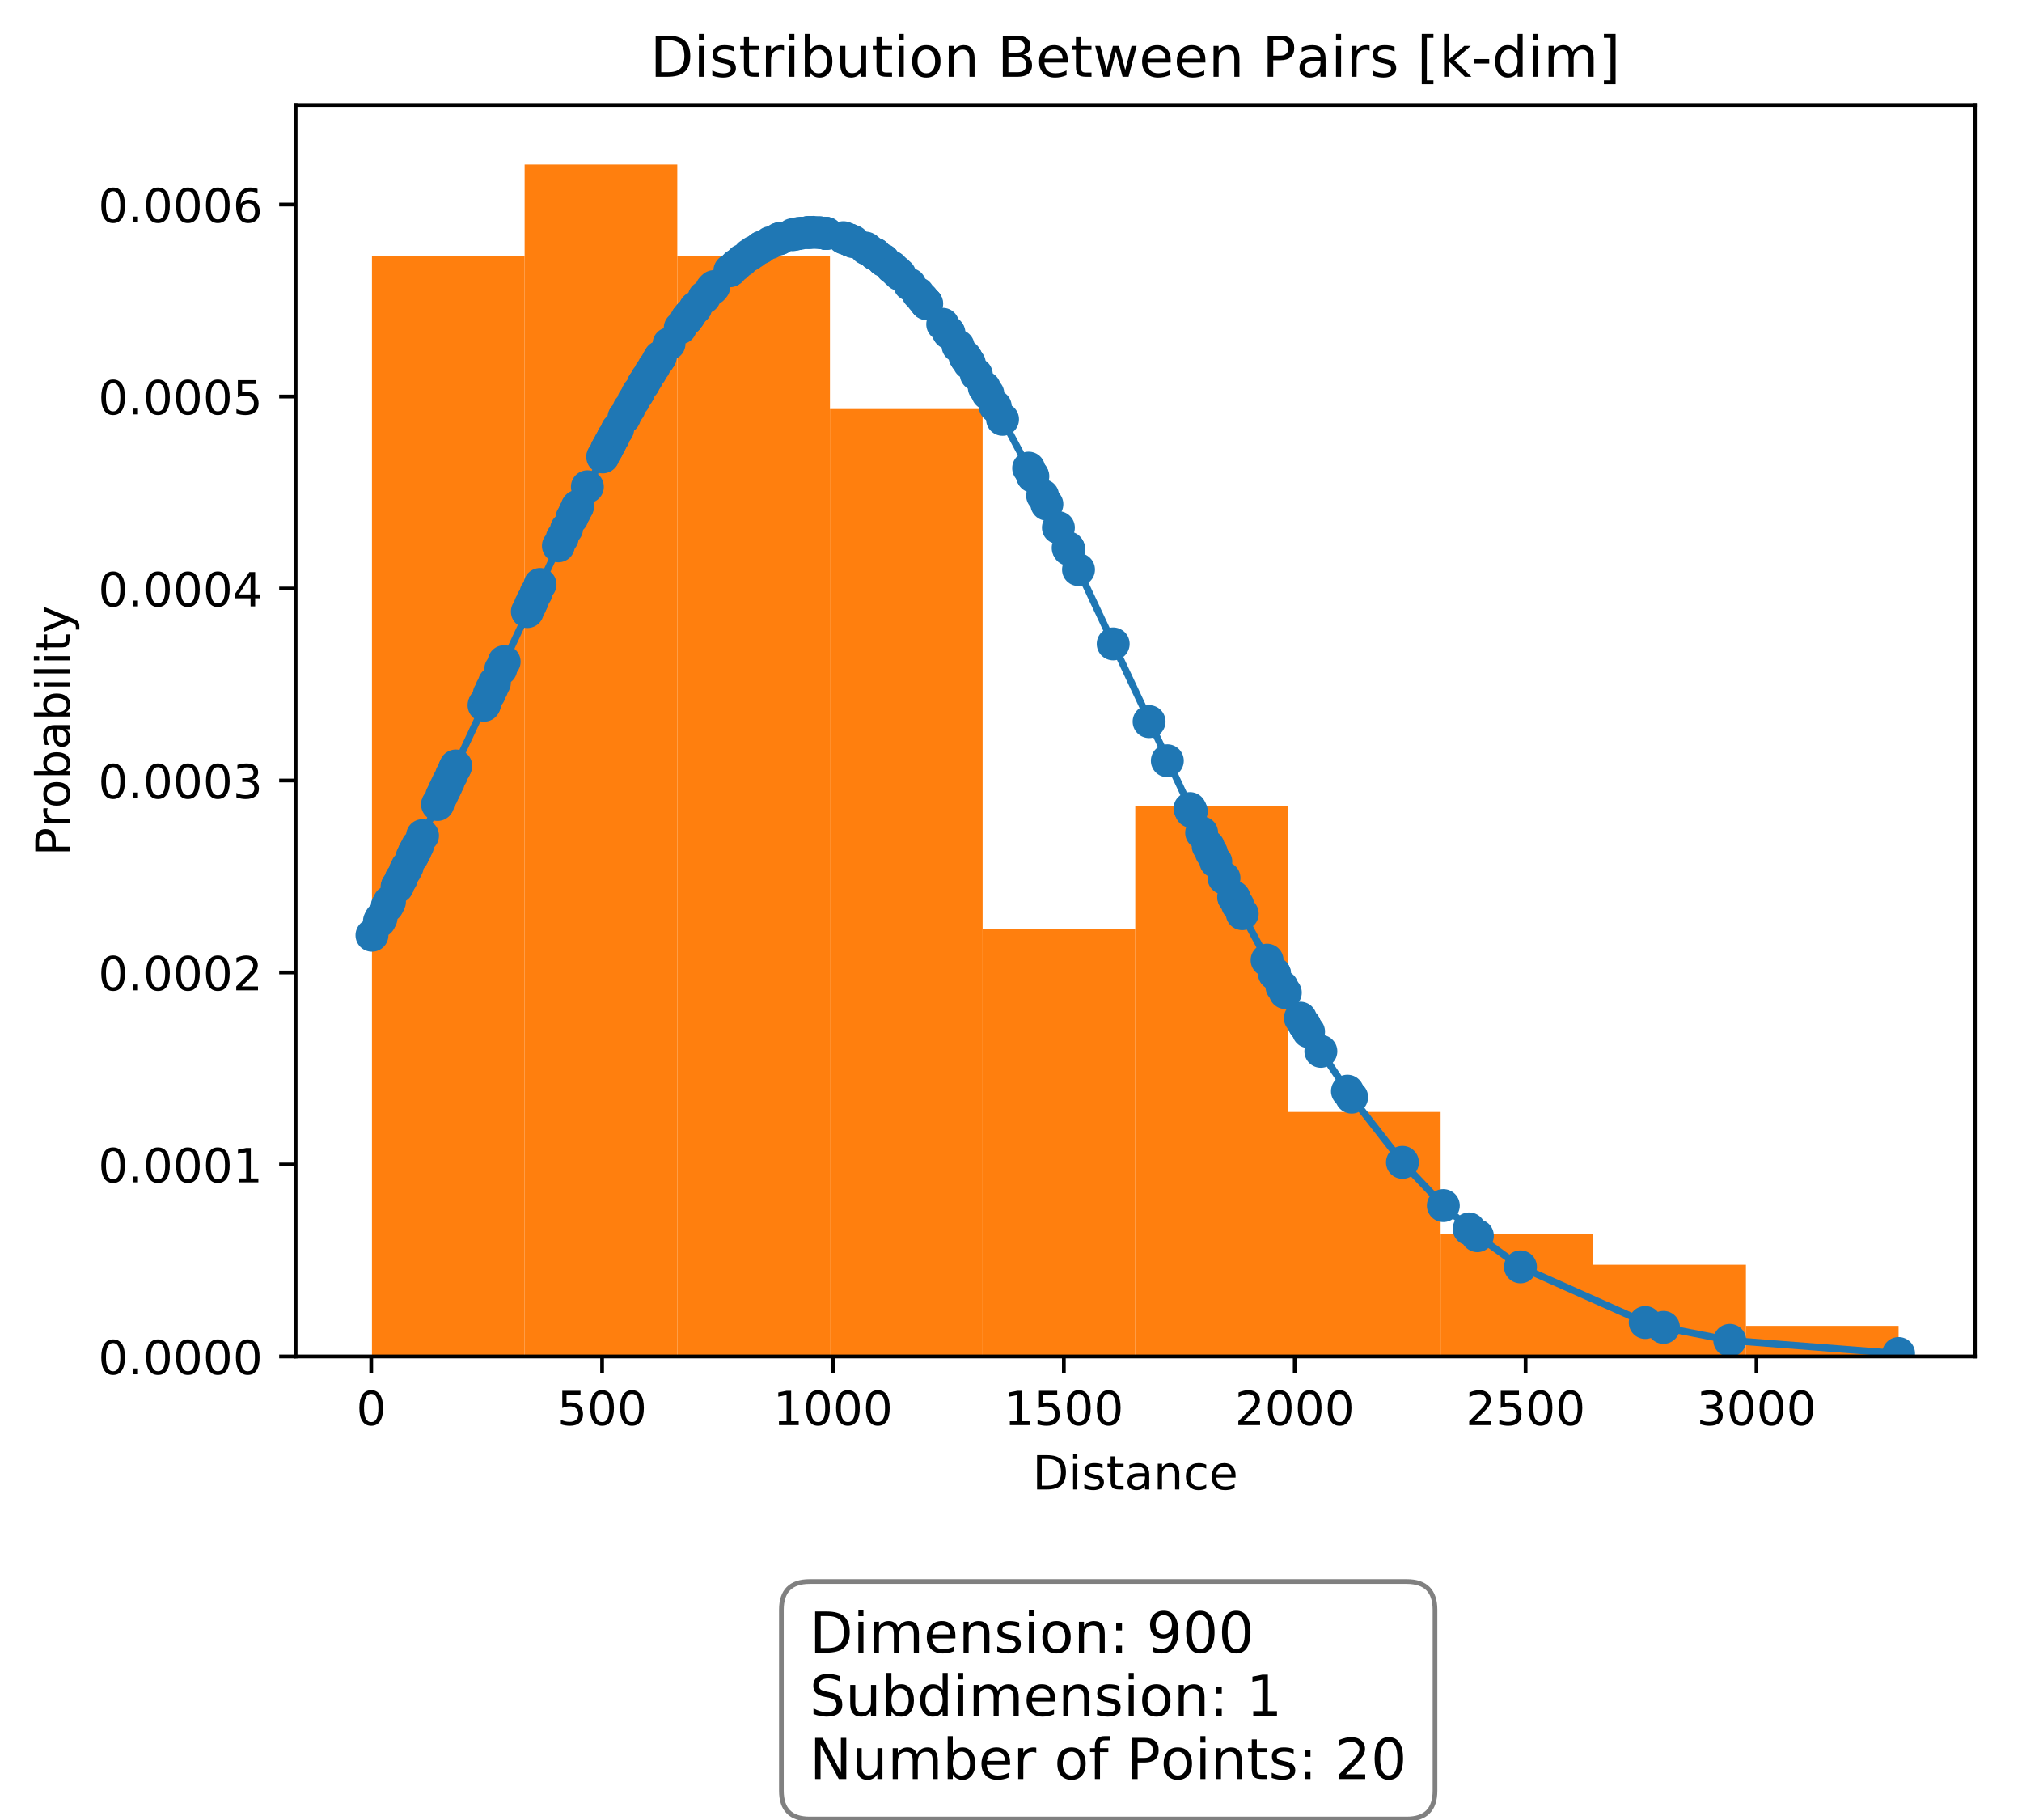 <?xml version="1.0" encoding="utf-8" standalone="no"?>
<!DOCTYPE svg PUBLIC "-//W3C//DTD SVG 1.1//EN"
  "http://www.w3.org/Graphics/SVG/1.1/DTD/svg11.dtd">
<!-- Created with matplotlib (http://matplotlib.org/) -->
<svg height="387pt" version="1.1" viewBox="0 0 430 387" width="430pt" xmlns="http://www.w3.org/2000/svg" xmlns:xlink="http://www.w3.org/1999/xlink">
 <defs>
  <style type="text/css">
*{stroke-linecap:butt;stroke-linejoin:round;}
  </style>
 </defs>
 <g id="figure_1">
  <g id="patch_1">
   <path d="M 0 387.982 
L 430.689 387.982 
L 430.689 0 
L 0 0 
z
" style="fill:#ffffff;"/>
  </g>
  <g id="axes_1">
   <g id="patch_2">
    <path d="M 62.869 288.43 
L 419.989 288.43 
L 419.989 22.318 
L 62.869 22.318 
z
" style="fill:#ffffff;"/>
   </g>
   <g id="patch_3">
    <path clip-path="url(#p862343c033)" d="M 79.101 288.43 
L 111.567 288.43 
L 111.567 54.486 
L 79.101 54.486 
z
" style="fill:#ff7f0e;"/>
   </g>
   <g id="patch_4">
    <path clip-path="url(#p862343c033)" d="M 111.567 288.43 
L 144.032 288.43 
L 144.032 34.99 
L 111.567 34.99 
z
" style="fill:#ff7f0e;"/>
   </g>
   <g id="patch_5">
    <path clip-path="url(#p862343c033)" d="M 144.032 288.43 
L 176.498 288.43 
L 176.498 54.486 
L 144.032 54.486 
z
" style="fill:#ff7f0e;"/>
   </g>
   <g id="patch_6">
    <path clip-path="url(#p862343c033)" d="M 176.498 288.43 
L 208.963 288.43 
L 208.963 86.978 
L 176.498 86.978 
z
" style="fill:#ff7f0e;"/>
   </g>
   <g id="patch_7">
    <path clip-path="url(#p862343c033)" d="M 208.963 288.43 
L 241.429 288.43 
L 241.429 197.452 
L 208.963 197.452 
z
" style="fill:#ff7f0e;"/>
   </g>
   <g id="patch_8">
    <path clip-path="url(#p862343c033)" d="M 241.429 288.43 
L 273.894 288.43 
L 273.894 171.458 
L 241.429 171.458 
z
" style="fill:#ff7f0e;"/>
   </g>
   <g id="patch_9">
    <path clip-path="url(#p862343c033)" d="M 273.894 288.43 
L 306.36 288.43 
L 306.36 236.442 
L 273.894 236.442 
z
" style="fill:#ff7f0e;"/>
   </g>
   <g id="patch_10">
    <path clip-path="url(#p862343c033)" d="M 306.36 288.43 
L 338.825 288.43 
L 338.825 262.436 
L 306.36 262.436 
z
" style="fill:#ff7f0e;"/>
   </g>
   <g id="patch_11">
    <path clip-path="url(#p862343c033)" d="M 338.825 288.43 
L 371.291 288.43 
L 371.291 268.935 
L 338.825 268.935 
z
" style="fill:#ff7f0e;"/>
   </g>
   <g id="patch_12">
    <path clip-path="url(#p862343c033)" d="M 371.291 288.43 
L 403.756 288.43 
L 403.756 281.932 
L 371.291 281.932 
z
" style="fill:#ff7f0e;"/>
   </g>
   <g id="matplotlib.axis_1">
    <g id="xtick_1">
     <g id="line2d_1">
      <defs>
       <path d="M 0 0 
L 0 3.5 
" id="m10dd11bb04" style="stroke:#000000;stroke-width:0.8;"/>
      </defs>
      <g>
       <use style="stroke:#000000;stroke-width:0.8;" x="78.946" xlink:href="#m10dd11bb04" y="288.43"/>
      </g>
     </g>
     <g id="text_1">
      <!-- 0 -->
      <defs>
       <path d="M 31.781 66.406 
Q 24.172 66.406 20.328 58.906 
Q 16.5 51.422 16.5 36.375 
Q 16.5 21.391 20.328 13.891 
Q 24.172 6.391 31.781 6.391 
Q 39.453 6.391 43.281 13.891 
Q 47.125 21.391 47.125 36.375 
Q 47.125 51.422 43.281 58.906 
Q 39.453 66.406 31.781 66.406 
z
M 31.781 74.219 
Q 44.047 74.219 50.516 64.516 
Q 56.984 54.828 56.984 36.375 
Q 56.984 17.969 50.516 8.266 
Q 44.047 -1.422 31.781 -1.422 
Q 19.531 -1.422 13.062 8.266 
Q 6.594 17.969 6.594 36.375 
Q 6.594 54.828 13.062 64.516 
Q 19.531 74.219 31.781 74.219 
z
" id="DejaVuSans-30"/>
      </defs>
      <g transform="translate(75.765 303.029)scale(0.1 -0.1)">
       <use xlink:href="#DejaVuSans-30"/>
      </g>
     </g>
    </g>
    <g id="xtick_2">
     <g id="line2d_2">
      <g>
       <use style="stroke:#000000;stroke-width:0.8;" x="128.044" xlink:href="#m10dd11bb04" y="288.43"/>
      </g>
     </g>
     <g id="text_2">
      <!-- 500 -->
      <defs>
       <path d="M 10.797 72.906 
L 49.516 72.906 
L 49.516 64.594 
L 19.828 64.594 
L 19.828 46.734 
Q 21.969 47.469 24.109 47.828 
Q 26.266 48.188 28.422 48.188 
Q 40.625 48.188 47.75 41.5 
Q 54.891 34.812 54.891 23.391 
Q 54.891 11.625 47.562 5.094 
Q 40.234 -1.422 26.906 -1.422 
Q 22.312 -1.422 17.547 -0.641 
Q 12.797 0.141 7.719 1.703 
L 7.719 11.625 
Q 12.109 9.234 16.797 8.062 
Q 21.484 6.891 26.703 6.891 
Q 35.156 6.891 40.078 11.328 
Q 45.016 15.766 45.016 23.391 
Q 45.016 31 40.078 35.438 
Q 35.156 39.891 26.703 39.891 
Q 22.75 39.891 18.812 39.016 
Q 14.891 38.141 10.797 36.281 
z
" id="DejaVuSans-35"/>
      </defs>
      <g transform="translate(118.5 303.029)scale(0.1 -0.1)">
       <use xlink:href="#DejaVuSans-35"/>
       <use x="63.623" xlink:href="#DejaVuSans-30"/>
       <use x="127.246" xlink:href="#DejaVuSans-30"/>
      </g>
     </g>
    </g>
    <g id="xtick_3">
     <g id="line2d_3">
      <g>
       <use style="stroke:#000000;stroke-width:0.8;" x="177.141" xlink:href="#m10dd11bb04" y="288.43"/>
      </g>
     </g>
     <g id="text_3">
      <!-- 1000 -->
      <defs>
       <path d="M 12.406 8.297 
L 28.516 8.297 
L 28.516 63.922 
L 10.984 60.406 
L 10.984 69.391 
L 28.422 72.906 
L 38.281 72.906 
L 38.281 8.297 
L 54.391 8.297 
L 54.391 0 
L 12.406 0 
z
" id="DejaVuSans-31"/>
      </defs>
      <g transform="translate(164.416 303.029)scale(0.1 -0.1)">
       <use xlink:href="#DejaVuSans-31"/>
       <use x="63.623" xlink:href="#DejaVuSans-30"/>
       <use x="127.246" xlink:href="#DejaVuSans-30"/>
       <use x="190.869" xlink:href="#DejaVuSans-30"/>
      </g>
     </g>
    </g>
    <g id="xtick_4">
     <g id="line2d_4">
      <g>
       <use style="stroke:#000000;stroke-width:0.8;" x="226.238" xlink:href="#m10dd11bb04" y="288.43"/>
      </g>
     </g>
     <g id="text_4">
      <!-- 1500 -->
      <g transform="translate(213.513 303.029)scale(0.1 -0.1)">
       <use xlink:href="#DejaVuSans-31"/>
       <use x="63.623" xlink:href="#DejaVuSans-35"/>
       <use x="127.246" xlink:href="#DejaVuSans-30"/>
       <use x="190.869" xlink:href="#DejaVuSans-30"/>
      </g>
     </g>
    </g>
    <g id="xtick_5">
     <g id="line2d_5">
      <g>
       <use style="stroke:#000000;stroke-width:0.8;" x="275.336" xlink:href="#m10dd11bb04" y="288.43"/>
      </g>
     </g>
     <g id="text_5">
      <!-- 2000 -->
      <defs>
       <path d="M 19.188 8.297 
L 53.609 8.297 
L 53.609 0 
L 7.328 0 
L 7.328 8.297 
Q 12.938 14.109 22.625 23.891 
Q 32.328 33.688 34.812 36.531 
Q 39.547 41.844 41.422 45.531 
Q 43.312 49.219 43.312 52.781 
Q 43.312 58.594 39.234 62.25 
Q 35.156 65.922 28.609 65.922 
Q 23.969 65.922 18.812 64.312 
Q 13.672 62.703 7.812 59.422 
L 7.812 69.391 
Q 13.766 71.781 18.938 73 
Q 24.125 74.219 28.422 74.219 
Q 39.75 74.219 46.484 68.547 
Q 53.219 62.891 53.219 53.422 
Q 53.219 48.922 51.531 44.891 
Q 49.859 40.875 45.406 35.406 
Q 44.188 33.984 37.641 27.219 
Q 31.109 20.453 19.188 8.297 
z
" id="DejaVuSans-32"/>
      </defs>
      <g transform="translate(262.611 303.029)scale(0.1 -0.1)">
       <use xlink:href="#DejaVuSans-32"/>
       <use x="63.623" xlink:href="#DejaVuSans-30"/>
       <use x="127.246" xlink:href="#DejaVuSans-30"/>
       <use x="190.869" xlink:href="#DejaVuSans-30"/>
      </g>
     </g>
    </g>
    <g id="xtick_6">
     <g id="line2d_6">
      <g>
       <use style="stroke:#000000;stroke-width:0.8;" x="324.433" xlink:href="#m10dd11bb04" y="288.43"/>
      </g>
     </g>
     <g id="text_6">
      <!-- 2500 -->
      <g transform="translate(311.708 303.029)scale(0.1 -0.1)">
       <use xlink:href="#DejaVuSans-32"/>
       <use x="63.623" xlink:href="#DejaVuSans-35"/>
       <use x="127.246" xlink:href="#DejaVuSans-30"/>
       <use x="190.869" xlink:href="#DejaVuSans-30"/>
      </g>
     </g>
    </g>
    <g id="xtick_7">
     <g id="line2d_7">
      <g>
       <use style="stroke:#000000;stroke-width:0.8;" x="373.53" xlink:href="#m10dd11bb04" y="288.43"/>
      </g>
     </g>
     <g id="text_7">
      <!-- 3000 -->
      <defs>
       <path d="M 40.578 39.312 
Q 47.656 37.797 51.625 33 
Q 55.609 28.219 55.609 21.188 
Q 55.609 10.406 48.188 4.484 
Q 40.766 -1.422 27.094 -1.422 
Q 22.516 -1.422 17.656 -0.516 
Q 12.797 0.391 7.625 2.203 
L 7.625 11.719 
Q 11.719 9.328 16.594 8.109 
Q 21.484 6.891 26.812 6.891 
Q 36.078 6.891 40.938 10.547 
Q 45.797 14.203 45.797 21.188 
Q 45.797 27.641 41.281 31.266 
Q 36.766 34.906 28.719 34.906 
L 20.219 34.906 
L 20.219 43.016 
L 29.109 43.016 
Q 36.375 43.016 40.234 45.922 
Q 44.094 48.828 44.094 54.297 
Q 44.094 59.906 40.109 62.906 
Q 36.141 65.922 28.719 65.922 
Q 24.656 65.922 20.016 65.031 
Q 15.375 64.156 9.812 62.312 
L 9.812 71.094 
Q 15.438 72.656 20.344 73.438 
Q 25.25 74.219 29.594 74.219 
Q 40.828 74.219 47.359 69.109 
Q 53.906 64.016 53.906 55.328 
Q 53.906 49.266 50.438 45.094 
Q 46.969 40.922 40.578 39.312 
z
" id="DejaVuSans-33"/>
      </defs>
      <g transform="translate(360.805 303.029)scale(0.1 -0.1)">
       <use xlink:href="#DejaVuSans-33"/>
       <use x="63.623" xlink:href="#DejaVuSans-30"/>
       <use x="127.246" xlink:href="#DejaVuSans-30"/>
       <use x="190.869" xlink:href="#DejaVuSans-30"/>
      </g>
     </g>
    </g>
    <g id="text_8">
     <!-- Distance -->
     <defs>
      <path d="M 19.672 64.797 
L 19.672 8.109 
L 31.594 8.109 
Q 46.688 8.109 53.688 14.938 
Q 60.688 21.781 60.688 36.531 
Q 60.688 51.172 53.688 57.984 
Q 46.688 64.797 31.594 64.797 
z
M 9.812 72.906 
L 30.078 72.906 
Q 51.266 72.906 61.172 64.094 
Q 71.094 55.281 71.094 36.531 
Q 71.094 17.672 61.125 8.828 
Q 51.172 0 30.078 0 
L 9.812 0 
z
" id="DejaVuSans-44"/>
      <path d="M 9.422 54.688 
L 18.406 54.688 
L 18.406 0 
L 9.422 0 
z
M 9.422 75.984 
L 18.406 75.984 
L 18.406 64.594 
L 9.422 64.594 
z
" id="DejaVuSans-69"/>
      <path d="M 44.281 53.078 
L 44.281 44.578 
Q 40.484 46.531 36.375 47.5 
Q 32.281 48.484 27.875 48.484 
Q 21.188 48.484 17.844 46.438 
Q 14.5 44.391 14.5 40.281 
Q 14.5 37.156 16.891 35.375 
Q 19.281 33.594 26.516 31.984 
L 29.594 31.297 
Q 39.156 29.25 43.188 25.516 
Q 47.219 21.781 47.219 15.094 
Q 47.219 7.469 41.188 3.016 
Q 35.156 -1.422 24.609 -1.422 
Q 20.219 -1.422 15.453 -0.562 
Q 10.688 0.297 5.422 2 
L 5.422 11.281 
Q 10.406 8.688 15.234 7.391 
Q 20.062 6.109 24.812 6.109 
Q 31.156 6.109 34.562 8.281 
Q 37.984 10.453 37.984 14.406 
Q 37.984 18.062 35.516 20.016 
Q 33.062 21.969 24.703 23.781 
L 21.578 24.516 
Q 13.234 26.266 9.516 29.906 
Q 5.812 33.547 5.812 39.891 
Q 5.812 47.609 11.281 51.797 
Q 16.75 56 26.812 56 
Q 31.781 56 36.172 55.266 
Q 40.578 54.547 44.281 53.078 
z
" id="DejaVuSans-73"/>
      <path d="M 18.312 70.219 
L 18.312 54.688 
L 36.812 54.688 
L 36.812 47.703 
L 18.312 47.703 
L 18.312 18.016 
Q 18.312 11.328 20.141 9.422 
Q 21.969 7.516 27.594 7.516 
L 36.812 7.516 
L 36.812 0 
L 27.594 0 
Q 17.188 0 13.234 3.875 
Q 9.281 7.766 9.281 18.016 
L 9.281 47.703 
L 2.688 47.703 
L 2.688 54.688 
L 9.281 54.688 
L 9.281 70.219 
z
" id="DejaVuSans-74"/>
      <path d="M 34.281 27.484 
Q 23.391 27.484 19.188 25 
Q 14.984 22.516 14.984 16.5 
Q 14.984 11.719 18.141 8.906 
Q 21.297 6.109 26.703 6.109 
Q 34.188 6.109 38.703 11.406 
Q 43.219 16.703 43.219 25.484 
L 43.219 27.484 
z
M 52.203 31.203 
L 52.203 0 
L 43.219 0 
L 43.219 8.297 
Q 40.141 3.328 35.547 0.953 
Q 30.953 -1.422 24.312 -1.422 
Q 15.922 -1.422 10.953 3.297 
Q 6 8.016 6 15.922 
Q 6 25.141 12.172 29.828 
Q 18.359 34.516 30.609 34.516 
L 43.219 34.516 
L 43.219 35.406 
Q 43.219 41.609 39.141 45 
Q 35.062 48.391 27.688 48.391 
Q 23 48.391 18.547 47.266 
Q 14.109 46.141 10.016 43.891 
L 10.016 52.203 
Q 14.938 54.109 19.578 55.047 
Q 24.219 56 28.609 56 
Q 40.484 56 46.344 49.844 
Q 52.203 43.703 52.203 31.203 
z
" id="DejaVuSans-61"/>
      <path d="M 54.891 33.016 
L 54.891 0 
L 45.906 0 
L 45.906 32.719 
Q 45.906 40.484 42.875 44.328 
Q 39.844 48.188 33.797 48.188 
Q 26.516 48.188 22.312 43.547 
Q 18.109 38.922 18.109 30.906 
L 18.109 0 
L 9.078 0 
L 9.078 54.688 
L 18.109 54.688 
L 18.109 46.188 
Q 21.344 51.125 25.703 53.562 
Q 30.078 56 35.797 56 
Q 45.219 56 50.047 50.172 
Q 54.891 44.344 54.891 33.016 
z
" id="DejaVuSans-6e"/>
      <path d="M 48.781 52.594 
L 48.781 44.188 
Q 44.969 46.297 41.141 47.344 
Q 37.312 48.391 33.406 48.391 
Q 24.656 48.391 19.812 42.844 
Q 14.984 37.312 14.984 27.297 
Q 14.984 17.281 19.812 11.734 
Q 24.656 6.203 33.406 6.203 
Q 37.312 6.203 41.141 7.25 
Q 44.969 8.297 48.781 10.406 
L 48.781 2.094 
Q 45.016 0.344 40.984 -0.531 
Q 36.969 -1.422 32.422 -1.422 
Q 20.062 -1.422 12.781 6.344 
Q 5.516 14.109 5.516 27.297 
Q 5.516 40.672 12.859 48.328 
Q 20.219 56 33.016 56 
Q 37.156 56 41.109 55.141 
Q 45.062 54.297 48.781 52.594 
z
" id="DejaVuSans-63"/>
      <path d="M 56.203 29.594 
L 56.203 25.203 
L 14.891 25.203 
Q 15.484 15.922 20.484 11.062 
Q 25.484 6.203 34.422 6.203 
Q 39.594 6.203 44.453 7.469 
Q 49.312 8.734 54.109 11.281 
L 54.109 2.781 
Q 49.266 0.734 44.188 -0.344 
Q 39.109 -1.422 33.891 -1.422 
Q 20.797 -1.422 13.156 6.188 
Q 5.516 13.812 5.516 26.812 
Q 5.516 40.234 12.766 48.109 
Q 20.016 56 32.328 56 
Q 43.359 56 49.781 48.891 
Q 56.203 41.797 56.203 29.594 
z
M 47.219 32.234 
Q 47.125 39.594 43.094 43.984 
Q 39.062 48.391 32.422 48.391 
Q 24.906 48.391 20.391 44.141 
Q 15.875 39.891 15.188 32.172 
z
" id="DejaVuSans-65"/>
     </defs>
     <g transform="translate(219.566 316.707)scale(0.1 -0.1)">
      <use xlink:href="#DejaVuSans-44"/>
      <use x="77.002" xlink:href="#DejaVuSans-69"/>
      <use x="104.785" xlink:href="#DejaVuSans-73"/>
      <use x="156.885" xlink:href="#DejaVuSans-74"/>
      <use x="196.094" xlink:href="#DejaVuSans-61"/>
      <use x="257.373" xlink:href="#DejaVuSans-6e"/>
      <use x="320.752" xlink:href="#DejaVuSans-63"/>
      <use x="375.732" xlink:href="#DejaVuSans-65"/>
     </g>
    </g>
   </g>
   <g id="matplotlib.axis_2">
    <g id="ytick_1">
     <g id="line2d_8">
      <defs>
       <path d="M 0 0 
L -3.5 0 
" id="m763e34e09f" style="stroke:#000000;stroke-width:0.8;"/>
      </defs>
      <g>
       <use style="stroke:#000000;stroke-width:0.8;" x="62.869" xlink:href="#m763e34e09f" y="288.43"/>
      </g>
     </g>
     <g id="text_9">
      <!-- 0.0000 -->
      <defs>
       <path d="M 10.688 12.406 
L 21 12.406 
L 21 0 
L 10.688 0 
z
" id="DejaVuSans-2e"/>
      </defs>
      <g transform="translate(20.878 292.229)scale(0.1 -0.1)">
       <use xlink:href="#DejaVuSans-30"/>
       <use x="63.623" xlink:href="#DejaVuSans-2e"/>
       <use x="95.41" xlink:href="#DejaVuSans-30"/>
       <use x="159.033" xlink:href="#DejaVuSans-30"/>
       <use x="222.656" xlink:href="#DejaVuSans-30"/>
       <use x="286.279" xlink:href="#DejaVuSans-30"/>
      </g>
     </g>
    </g>
    <g id="ytick_2">
     <g id="line2d_9">
      <g>
       <use style="stroke:#000000;stroke-width:0.8;" x="62.869" xlink:href="#m763e34e09f" y="247.608"/>
      </g>
     </g>
     <g id="text_10">
      <!-- 0.0001 -->
      <g transform="translate(20.878 251.407)scale(0.1 -0.1)">
       <use xlink:href="#DejaVuSans-30"/>
       <use x="63.623" xlink:href="#DejaVuSans-2e"/>
       <use x="95.41" xlink:href="#DejaVuSans-30"/>
       <use x="159.033" xlink:href="#DejaVuSans-30"/>
       <use x="222.656" xlink:href="#DejaVuSans-30"/>
       <use x="286.279" xlink:href="#DejaVuSans-31"/>
      </g>
     </g>
    </g>
    <g id="ytick_3">
     <g id="line2d_10">
      <g>
       <use style="stroke:#000000;stroke-width:0.8;" x="62.869" xlink:href="#m763e34e09f" y="206.785"/>
      </g>
     </g>
     <g id="text_11">
      <!-- 0.0002 -->
      <g transform="translate(20.878 210.585)scale(0.1 -0.1)">
       <use xlink:href="#DejaVuSans-30"/>
       <use x="63.623" xlink:href="#DejaVuSans-2e"/>
       <use x="95.41" xlink:href="#DejaVuSans-30"/>
       <use x="159.033" xlink:href="#DejaVuSans-30"/>
       <use x="222.656" xlink:href="#DejaVuSans-30"/>
       <use x="286.279" xlink:href="#DejaVuSans-32"/>
      </g>
     </g>
    </g>
    <g id="ytick_4">
     <g id="line2d_11">
      <g>
       <use style="stroke:#000000;stroke-width:0.8;" x="62.869" xlink:href="#m763e34e09f" y="165.963"/>
      </g>
     </g>
     <g id="text_12">
      <!-- 0.0003 -->
      <g transform="translate(20.878 169.762)scale(0.1 -0.1)">
       <use xlink:href="#DejaVuSans-30"/>
       <use x="63.623" xlink:href="#DejaVuSans-2e"/>
       <use x="95.41" xlink:href="#DejaVuSans-30"/>
       <use x="159.033" xlink:href="#DejaVuSans-30"/>
       <use x="222.656" xlink:href="#DejaVuSans-30"/>
       <use x="286.279" xlink:href="#DejaVuSans-33"/>
      </g>
     </g>
    </g>
    <g id="ytick_5">
     <g id="line2d_12">
      <g>
       <use style="stroke:#000000;stroke-width:0.8;" x="62.869" xlink:href="#m763e34e09f" y="125.141"/>
      </g>
     </g>
     <g id="text_13">
      <!-- 0.0004 -->
      <defs>
       <path d="M 37.797 64.312 
L 12.891 25.391 
L 37.797 25.391 
z
M 35.203 72.906 
L 47.609 72.906 
L 47.609 25.391 
L 58.016 25.391 
L 58.016 17.188 
L 47.609 17.188 
L 47.609 0 
L 37.797 0 
L 37.797 17.188 
L 4.891 17.188 
L 4.891 26.703 
z
" id="DejaVuSans-34"/>
      </defs>
      <g transform="translate(20.878 128.94)scale(0.1 -0.1)">
       <use xlink:href="#DejaVuSans-30"/>
       <use x="63.623" xlink:href="#DejaVuSans-2e"/>
       <use x="95.41" xlink:href="#DejaVuSans-30"/>
       <use x="159.033" xlink:href="#DejaVuSans-30"/>
       <use x="222.656" xlink:href="#DejaVuSans-30"/>
       <use x="286.279" xlink:href="#DejaVuSans-34"/>
      </g>
     </g>
    </g>
    <g id="ytick_6">
     <g id="line2d_13">
      <g>
       <use style="stroke:#000000;stroke-width:0.8;" x="62.869" xlink:href="#m763e34e09f" y="84.318"/>
      </g>
     </g>
     <g id="text_14">
      <!-- 0.0005 -->
      <g transform="translate(20.878 88.118)scale(0.1 -0.1)">
       <use xlink:href="#DejaVuSans-30"/>
       <use x="63.623" xlink:href="#DejaVuSans-2e"/>
       <use x="95.41" xlink:href="#DejaVuSans-30"/>
       <use x="159.033" xlink:href="#DejaVuSans-30"/>
       <use x="222.656" xlink:href="#DejaVuSans-30"/>
       <use x="286.279" xlink:href="#DejaVuSans-35"/>
      </g>
     </g>
    </g>
    <g id="ytick_7">
     <g id="line2d_14">
      <g>
       <use style="stroke:#000000;stroke-width:0.8;" x="62.869" xlink:href="#m763e34e09f" y="43.496"/>
      </g>
     </g>
     <g id="text_15">
      <!-- 0.0006 -->
      <defs>
       <path d="M 33.016 40.375 
Q 26.375 40.375 22.484 35.828 
Q 18.609 31.297 18.609 23.391 
Q 18.609 15.531 22.484 10.953 
Q 26.375 6.391 33.016 6.391 
Q 39.656 6.391 43.531 10.953 
Q 47.406 15.531 47.406 23.391 
Q 47.406 31.297 43.531 35.828 
Q 39.656 40.375 33.016 40.375 
z
M 52.594 71.297 
L 52.594 62.312 
Q 48.875 64.062 45.094 64.984 
Q 41.312 65.922 37.594 65.922 
Q 27.828 65.922 22.672 59.328 
Q 17.531 52.734 16.797 39.406 
Q 19.672 43.656 24.016 45.922 
Q 28.375 48.188 33.594 48.188 
Q 44.578 48.188 50.953 41.516 
Q 57.328 34.859 57.328 23.391 
Q 57.328 12.156 50.688 5.359 
Q 44.047 -1.422 33.016 -1.422 
Q 20.359 -1.422 13.672 8.266 
Q 6.984 17.969 6.984 36.375 
Q 6.984 53.656 15.188 63.938 
Q 23.391 74.219 37.203 74.219 
Q 40.922 74.219 44.703 73.484 
Q 48.484 72.75 52.594 71.297 
z
" id="DejaVuSans-36"/>
      </defs>
      <g transform="translate(20.878 47.295)scale(0.1 -0.1)">
       <use xlink:href="#DejaVuSans-30"/>
       <use x="63.623" xlink:href="#DejaVuSans-2e"/>
       <use x="95.41" xlink:href="#DejaVuSans-30"/>
       <use x="159.033" xlink:href="#DejaVuSans-30"/>
       <use x="222.656" xlink:href="#DejaVuSans-30"/>
       <use x="286.279" xlink:href="#DejaVuSans-36"/>
      </g>
     </g>
    </g>
    <g id="text_16">
     <!-- Probability -->
     <defs>
      <path d="M 19.672 64.797 
L 19.672 37.406 
L 32.078 37.406 
Q 38.969 37.406 42.719 40.969 
Q 46.484 44.531 46.484 51.125 
Q 46.484 57.672 42.719 61.234 
Q 38.969 64.797 32.078 64.797 
z
M 9.812 72.906 
L 32.078 72.906 
Q 44.344 72.906 50.609 67.359 
Q 56.891 61.812 56.891 51.125 
Q 56.891 40.328 50.609 34.812 
Q 44.344 29.297 32.078 29.297 
L 19.672 29.297 
L 19.672 0 
L 9.812 0 
z
" id="DejaVuSans-50"/>
      <path d="M 41.109 46.297 
Q 39.594 47.172 37.812 47.578 
Q 36.031 48 33.891 48 
Q 26.266 48 22.188 43.047 
Q 18.109 38.094 18.109 28.812 
L 18.109 0 
L 9.078 0 
L 9.078 54.688 
L 18.109 54.688 
L 18.109 46.188 
Q 20.953 51.172 25.484 53.578 
Q 30.031 56 36.531 56 
Q 37.453 56 38.578 55.875 
Q 39.703 55.766 41.062 55.516 
z
" id="DejaVuSans-72"/>
      <path d="M 30.609 48.391 
Q 23.391 48.391 19.188 42.75 
Q 14.984 37.109 14.984 27.297 
Q 14.984 17.484 19.156 11.844 
Q 23.344 6.203 30.609 6.203 
Q 37.797 6.203 41.984 11.859 
Q 46.188 17.531 46.188 27.297 
Q 46.188 37.016 41.984 42.703 
Q 37.797 48.391 30.609 48.391 
z
M 30.609 56 
Q 42.328 56 49.016 48.375 
Q 55.719 40.766 55.719 27.297 
Q 55.719 13.875 49.016 6.219 
Q 42.328 -1.422 30.609 -1.422 
Q 18.844 -1.422 12.172 6.219 
Q 5.516 13.875 5.516 27.297 
Q 5.516 40.766 12.172 48.375 
Q 18.844 56 30.609 56 
z
" id="DejaVuSans-6f"/>
      <path d="M 48.688 27.297 
Q 48.688 37.203 44.609 42.844 
Q 40.531 48.484 33.406 48.484 
Q 26.266 48.484 22.188 42.844 
Q 18.109 37.203 18.109 27.297 
Q 18.109 17.391 22.188 11.75 
Q 26.266 6.109 33.406 6.109 
Q 40.531 6.109 44.609 11.75 
Q 48.688 17.391 48.688 27.297 
z
M 18.109 46.391 
Q 20.953 51.266 25.266 53.625 
Q 29.594 56 35.594 56 
Q 45.562 56 51.781 48.094 
Q 58.016 40.188 58.016 27.297 
Q 58.016 14.406 51.781 6.484 
Q 45.562 -1.422 35.594 -1.422 
Q 29.594 -1.422 25.266 0.953 
Q 20.953 3.328 18.109 8.203 
L 18.109 0 
L 9.078 0 
L 9.078 75.984 
L 18.109 75.984 
z
" id="DejaVuSans-62"/>
      <path d="M 9.422 75.984 
L 18.406 75.984 
L 18.406 0 
L 9.422 0 
z
" id="DejaVuSans-6c"/>
      <path d="M 32.172 -5.078 
Q 28.375 -14.844 24.75 -17.812 
Q 21.141 -20.797 15.094 -20.797 
L 7.906 -20.797 
L 7.906 -13.281 
L 13.188 -13.281 
Q 16.891 -13.281 18.938 -11.516 
Q 21 -9.766 23.484 -3.219 
L 25.094 0.875 
L 2.984 54.688 
L 12.5 54.688 
L 29.594 11.922 
L 46.688 54.688 
L 56.203 54.688 
z
" id="DejaVuSans-79"/>
     </defs>
     <g transform="translate(14.798 182.001)rotate(-90)scale(0.1 -0.1)">
      <use xlink:href="#DejaVuSans-50"/>
      <use x="60.287" xlink:href="#DejaVuSans-72"/>
      <use x="101.369" xlink:href="#DejaVuSans-6f"/>
      <use x="162.551" xlink:href="#DejaVuSans-62"/>
      <use x="226.027" xlink:href="#DejaVuSans-61"/>
      <use x="287.307" xlink:href="#DejaVuSans-62"/>
      <use x="350.783" xlink:href="#DejaVuSans-69"/>
      <use x="378.566" xlink:href="#DejaVuSans-6c"/>
      <use x="406.35" xlink:href="#DejaVuSans-69"/>
      <use x="434.133" xlink:href="#DejaVuSans-74"/>
      <use x="473.342" xlink:href="#DejaVuSans-79"/>
     </g>
    </g>
   </g>
   <g id="line2d_15">
    <path clip-path="url(#p862343c033)" d="M 79.101 198.867 
L 84.6 188.276 
L 89.854 177.687 
L 96.926 162.877 
L 120.494 112.445 
L 124.914 103.512 
L 131.358 91.219 
L 135.835 83.324 
L 139.924 76.667 
L 142.275 73.107 
L 146.742 66.93 
L 149.772 63.214 
L 151.806 60.945 
L 156.529 56.417 
L 159.362 54.219 
L 162.023 52.521 
L 163.77 51.603 
L 165.907 50.696 
L 169.466 49.719 
L 171.827 49.441 
L 172.931 49.414 
L 175.477 49.598 
L 175.764 49.641 
L 179.724 50.673 
L 181.471 51.391 
L 184.456 52.985 
L 186.168 54.105 
L 187.915 55.4 
L 190.632 57.711 
L 193.456 60.489 
L 197.076 64.584 
L 201.807 70.788 
L 206.133 77.237 
L 210.07 83.685 
L 213.2 89.164 
L 219.645 101.28 
L 225.08 112.2 
L 229.356 121.12 
L 256.938 179.936 
L 262.432 190.904 
L 264.178 194.287 
L 271.047 207.028 
L 273.339 211.065 
L 278.28 219.375 
L 280.895 223.551 
L 287.44 233.296 
L 298.247 247.162 
L 306.939 256.352 
L 314.18 262.758 
L 323.34 269.385 
L 349.877 281.216 
L 353.755 282.252 
L 367.856 285.013 
L 403.756 287.811 
L 403.756 287.811 
" style="fill:none;stroke:#1f77b4;stroke-linecap:square;stroke-width:1.5;"/>
    <defs>
     <path d="M 0 3 
C 0.796 3 1.559 2.684 2.121 2.121 
C 2.684 1.559 3 0.796 3 0 
C 3 -0.796 2.684 -1.559 2.121 -2.121 
C 1.559 -2.684 0.796 -3 0 -3 
C -0.796 -3 -1.559 -2.684 -2.121 -2.121 
C -2.684 -1.559 -3 -0.796 -3 0 
C -3 0.796 -2.684 1.559 -2.121 2.121 
C -1.559 2.684 -0.796 3 0 3 
z
" id="m1223a00285" style="stroke:#1f77b4;"/>
    </defs>
    <g clip-path="url(#p862343c033)">
     <use style="fill:#1f77b4;stroke:#1f77b4;" x="79.101" xlink:href="#m1223a00285" y="198.867"/>
     <use style="fill:#1f77b4;stroke:#1f77b4;" x="80.693" xlink:href="#m1223a00285" y="195.857"/>
     <use style="fill:#1f77b4;stroke:#1f77b4;" x="81.024" xlink:href="#m1223a00285" y="195.225"/>
     <use style="fill:#1f77b4;stroke:#1f77b4;" x="82.35" xlink:href="#m1223a00285" y="192.674"/>
     <use style="fill:#1f77b4;stroke:#1f77b4;" x="82.505" xlink:href="#m1223a00285" y="192.374"/>
     <use style="fill:#1f77b4;stroke:#1f77b4;" x="82.824" xlink:href="#m1223a00285" y="191.754"/>
     <use style="fill:#1f77b4;stroke:#1f77b4;" x="84.44" xlink:href="#m1223a00285" y="188.59"/>
     <use style="fill:#1f77b4;stroke:#1f77b4;" x="84.525" xlink:href="#m1223a00285" y="188.423"/>
     <use style="fill:#1f77b4;stroke:#1f77b4;" x="84.6" xlink:href="#m1223a00285" y="188.276"/>
     <use style="fill:#1f77b4;stroke:#1f77b4;" x="85.236" xlink:href="#m1223a00285" y="187.017"/>
     <use style="fill:#1f77b4;stroke:#1f77b4;" x="85.391" xlink:href="#m1223a00285" y="186.709"/>
     <use style="fill:#1f77b4;stroke:#1f77b4;" x="86.187" xlink:href="#m1223a00285" y="185.121"/>
     <use style="fill:#1f77b4;stroke:#1f77b4;" x="86.603" xlink:href="#m1223a00285" y="184.287"/>
     <use style="fill:#1f77b4;stroke:#1f77b4;" x="87.638" xlink:href="#m1223a00285" y="182.202"/>
     <use style="fill:#1f77b4;stroke:#1f77b4;" x="88.003" xlink:href="#m1223a00285" y="181.464"/>
     <use style="fill:#1f77b4;stroke:#1f77b4;" x="88.107" xlink:href="#m1223a00285" y="181.253"/>
     <use style="fill:#1f77b4;stroke:#1f77b4;" x="88.158" xlink:href="#m1223a00285" y="181.149"/>
     <use style="fill:#1f77b4;stroke:#1f77b4;" x="88.377" xlink:href="#m1223a00285" y="180.705"/>
     <use style="fill:#1f77b4;stroke:#1f77b4;" x="88.794" xlink:href="#m1223a00285" y="179.855"/>
     <use style="fill:#1f77b4;stroke:#1f77b4;" x="89.854" xlink:href="#m1223a00285" y="177.687"/>
     <use style="fill:#1f77b4;stroke:#1f77b4;" x="93.048" xlink:href="#m1223a00285" y="171.066"/>
     <use style="fill:#1f77b4;stroke:#1f77b4;" x="93.132" xlink:href="#m1223a00285" y="170.889"/>
     <use style="fill:#1f77b4;stroke:#1f77b4;" x="93.956" xlink:href="#m1223a00285" y="169.161"/>
     <use style="fill:#1f77b4;stroke:#1f77b4;" x="94.448" xlink:href="#m1223a00285" y="168.127"/>
     <use style="fill:#1f77b4;stroke:#1f77b4;" x="94.879" xlink:href="#m1223a00285" y="167.216"/>
     <use style="fill:#1f77b4;stroke:#1f77b4;" x="95.348" xlink:href="#m1223a00285" y="166.226"/>
     <use style="fill:#1f77b4;stroke:#1f77b4;" x="96.034" xlink:href="#m1223a00285" y="164.772"/>
     <use style="fill:#1f77b4;stroke:#1f77b4;" x="96.648" xlink:href="#m1223a00285" y="163.468"/>
     <use style="fill:#1f77b4;stroke:#1f77b4;" x="96.926" xlink:href="#m1223a00285" y="162.877"/>
     <use style="fill:#1f77b4;stroke:#1f77b4;" x="102.937" xlink:href="#m1223a00285" y="149.961"/>
     <use style="fill:#1f77b4;stroke:#1f77b4;" x="103.092" xlink:href="#m1223a00285" y="149.626"/>
     <use style="fill:#1f77b4;stroke:#1f77b4;" x="104.04" xlink:href="#m1223a00285" y="147.574"/>
     <use style="fill:#1f77b4;stroke:#1f77b4;" x="104.561" xlink:href="#m1223a00285" y="146.447"/>
     <use style="fill:#1f77b4;stroke:#1f77b4;" x="105.135" xlink:href="#m1223a00285" y="145.204"/>
     <use style="fill:#1f77b4;stroke:#1f77b4;" x="106.496" xlink:href="#m1223a00285" y="142.255"/>
     <use style="fill:#1f77b4;stroke:#1f77b4;" x="107.213" xlink:href="#m1223a00285" y="140.702"/>
     <use style="fill:#1f77b4;stroke:#1f77b4;" x="112.149" xlink:href="#m1223a00285" y="130.045"/>
     <use style="fill:#1f77b4;stroke:#1f77b4;" x="112.792" xlink:href="#m1223a00285" y="128.666"/>
     <use style="fill:#1f77b4;stroke:#1f77b4;" x="113.253" xlink:href="#m1223a00285" y="127.678"/>
     <use style="fill:#1f77b4;stroke:#1f77b4;" x="113.992" xlink:href="#m1223a00285" y="126.099"/>
     <use style="fill:#1f77b4;stroke:#1f77b4;" x="114.846" xlink:href="#m1223a00285" y="124.278"/>
     <use style="fill:#1f77b4;stroke:#1f77b4;" x="118.747" xlink:href="#m1223a00285" y="116.063"/>
     <use style="fill:#1f77b4;stroke:#1f77b4;" x="119.571" xlink:href="#m1223a00285" y="114.351"/>
     <use style="fill:#1f77b4;stroke:#1f77b4;" x="120.494" xlink:href="#m1223a00285" y="112.445"/>
     <use style="fill:#1f77b4;stroke:#1f77b4;" x="121.649" xlink:href="#m1223a00285" y="110.078"/>
     <use style="fill:#1f77b4;stroke:#1f77b4;" x="122.222" xlink:href="#m1223a00285" y="108.911"/>
     <use style="fill:#1f77b4;stroke:#1f77b4;" x="122.684" xlink:href="#m1223a00285" y="107.976"/>
     <use style="fill:#1f77b4;stroke:#1f77b4;" x="122.836" xlink:href="#m1223a00285" y="107.668"/>
     <use style="fill:#1f77b4;stroke:#1f77b4;" x="124.914" xlink:href="#m1223a00285" y="103.512"/>
     <use style="fill:#1f77b4;stroke:#1f77b4;" x="128.178" xlink:href="#m1223a00285" y="97.163"/>
     <use style="fill:#1f77b4;stroke:#1f77b4;" x="128.263" xlink:href="#m1223a00285" y="97.001"/>
     <use style="fill:#1f77b4;stroke:#1f77b4;" x="128.948" xlink:href="#m1223a00285" y="95.701"/>
     <use style="fill:#1f77b4;stroke:#1f77b4;" x="129.125" xlink:href="#m1223a00285" y="95.366"/>
     <use style="fill:#1f77b4;stroke:#1f77b4;" x="129.28" xlink:href="#m1223a00285" y="95.074"/>
     <use style="fill:#1f77b4;stroke:#1f77b4;" x="129.655" xlink:href="#m1223a00285" y="94.371"/>
     <use style="fill:#1f77b4;stroke:#1f77b4;" x="129.925" xlink:href="#m1223a00285" y="93.867"/>
     <use style="fill:#1f77b4;stroke:#1f77b4;" x="130.341" xlink:href="#m1223a00285" y="93.092"/>
     <use style="fill:#1f77b4;stroke:#1f77b4;" x="130.493" xlink:href="#m1223a00285" y="92.81"/>
     <use style="fill:#1f77b4;stroke:#1f77b4;" x="131.203" xlink:href="#m1223a00285" y="91.502"/>
     <use style="fill:#1f77b4;stroke:#1f77b4;" x="131.358" xlink:href="#m1223a00285" y="91.219"/>
     <use style="fill:#1f77b4;stroke:#1f77b4;" x="132.684" xlink:href="#m1223a00285" y="88.82"/>
     <use style="fill:#1f77b4;stroke:#1f77b4;" x="132.826" xlink:href="#m1223a00285" y="88.567"/>
     <use style="fill:#1f77b4;stroke:#1f77b4;" x="133.757" xlink:href="#m1223a00285" y="86.916"/>
     <use style="fill:#1f77b4;stroke:#1f77b4;" x="134.762" xlink:href="#m1223a00285" y="85.161"/>
     <use style="fill:#1f77b4;stroke:#1f77b4;" x="135.503" xlink:href="#m1223a00285" y="83.888"/>
     <use style="fill:#1f77b4;stroke:#1f77b4;" x="135.835" xlink:href="#m1223a00285" y="83.324"/>
     <use style="fill:#1f77b4;stroke:#1f77b4;" x="136.782" xlink:href="#m1223a00285" y="81.732"/>
     <use style="fill:#1f77b4;stroke:#1f77b4;" x="136.937" xlink:href="#m1223a00285" y="81.474"/>
     <use style="fill:#1f77b4;stroke:#1f77b4;" x="137.582" xlink:href="#m1223a00285" y="80.411"/>
     <use style="fill:#1f77b4;stroke:#1f77b4;" x="138.337" xlink:href="#m1223a00285" y="79.183"/>
     <use style="fill:#1f77b4;stroke:#1f77b4;" x="139.085" xlink:href="#m1223a00285" y="77.986"/>
     <use style="fill:#1f77b4;stroke:#1f77b4;" x="139.924" xlink:href="#m1223a00285" y="76.667"/>
     <use style="fill:#1f77b4;stroke:#1f77b4;" x="140.341" xlink:href="#m1223a00285" y="76.021"/>
     <use style="fill:#1f77b4;stroke:#1f77b4;" x="140.415" xlink:href="#m1223a00285" y="75.906"/>
     <use style="fill:#1f77b4;stroke:#1f77b4;" x="142.275" xlink:href="#m1223a00285" y="73.107"/>
     <use style="fill:#1f77b4;stroke:#1f77b4;" x="144.664" xlink:href="#m1223a00285" y="69.704"/>
     <use style="fill:#1f77b4;stroke:#1f77b4;" x="145.994" xlink:href="#m1223a00285" y="67.909"/>
     <use style="fill:#1f77b4;stroke:#1f77b4;" x="146.153" xlink:href="#m1223a00285" y="67.699"/>
     <use style="fill:#1f77b4;stroke:#1f77b4;" x="146.213" xlink:href="#m1223a00285" y="67.62"/>
     <use style="fill:#1f77b4;stroke:#1f77b4;" x="146.368" xlink:href="#m1223a00285" y="67.417"/>
     <use style="fill:#1f77b4;stroke:#1f77b4;" x="146.742" xlink:href="#m1223a00285" y="66.93"/>
     <use style="fill:#1f77b4;stroke:#1f77b4;" x="147.837" xlink:href="#m1223a00285" y="65.542"/>
     <use style="fill:#1f77b4;stroke:#1f77b4;" x="147.928" xlink:href="#m1223a00285" y="65.429"/>
     <use style="fill:#1f77b4;stroke:#1f77b4;" x="149.772" xlink:href="#m1223a00285" y="63.214"/>
     <use style="fill:#1f77b4;stroke:#1f77b4;" x="151.332" xlink:href="#m1223a00285" y="61.457"/>
     <use style="fill:#1f77b4;stroke:#1f77b4;" x="151.487" xlink:href="#m1223a00285" y="61.289"/>
     <use style="fill:#1f77b4;stroke:#1f77b4;" x="151.806" xlink:href="#m1223a00285" y="60.945"/>
     <use style="fill:#1f77b4;stroke:#1f77b4;" x="155.21" xlink:href="#m1223a00285" y="57.575"/>
     <use style="fill:#1f77b4;stroke:#1f77b4;" x="155.365" xlink:href="#m1223a00285" y="57.435"/>
     <use style="fill:#1f77b4;stroke:#1f77b4;" x="155.425" xlink:href="#m1223a00285" y="57.381"/>
     <use style="fill:#1f77b4;stroke:#1f77b4;" x="156.529" xlink:href="#m1223a00285" y="56.417"/>
     <use style="fill:#1f77b4;stroke:#1f77b4;" x="157.776" xlink:href="#m1223a00285" y="55.401"/>
     <use style="fill:#1f77b4;stroke:#1f77b4;" x="159.362" xlink:href="#m1223a00285" y="54.219"/>
     <use style="fill:#1f77b4;stroke:#1f77b4;" x="160.254" xlink:href="#m1223a00285" y="53.61"/>
     <use style="fill:#1f77b4;stroke:#1f77b4;" x="161.654" xlink:href="#m1223a00285" y="52.735"/>
     <use style="fill:#1f77b4;stroke:#1f77b4;" x="162.023" xlink:href="#m1223a00285" y="52.521"/>
     <use style="fill:#1f77b4;stroke:#1f77b4;" x="163.77" xlink:href="#m1223a00285" y="51.603"/>
     <use style="fill:#1f77b4;stroke:#1f77b4;" x="165.538" xlink:href="#m1223a00285" y="50.835"/>
     <use style="fill:#1f77b4;stroke:#1f77b4;" x="165.907" xlink:href="#m1223a00285" y="50.696"/>
     <use style="fill:#1f77b4;stroke:#1f77b4;" x="168.523" xlink:href="#m1223a00285" y="49.912"/>
     <use style="fill:#1f77b4;stroke:#1f77b4;" x="169.311" xlink:href="#m1223a00285" y="49.747"/>
     <use style="fill:#1f77b4;stroke:#1f77b4;" x="169.466" xlink:href="#m1223a00285" y="49.719"/>
     <use style="fill:#1f77b4;stroke:#1f77b4;" x="170.27" xlink:href="#m1223a00285" y="49.591"/>
     <use style="fill:#1f77b4;stroke:#1f77b4;" x="171.827" xlink:href="#m1223a00285" y="49.441"/>
     <use style="fill:#1f77b4;stroke:#1f77b4;" x="171.982" xlink:href="#m1223a00285" y="49.434"/>
     <use style="fill:#1f77b4;stroke:#1f77b4;" x="172.931" xlink:href="#m1223a00285" y="49.414"/>
     <use style="fill:#1f77b4;stroke:#1f77b4;" x="174.23" xlink:href="#m1223a00285" y="49.465"/>
     <use style="fill:#1f77b4;stroke:#1f77b4;" x="175.386" xlink:href="#m1223a00285" y="49.586"/>
     <use style="fill:#1f77b4;stroke:#1f77b4;" x="175.477" xlink:href="#m1223a00285" y="49.598"/>
     <use style="fill:#1f77b4;stroke:#1f77b4;" x="175.755" xlink:href="#m1223a00285" y="49.639"/>
     <use style="fill:#1f77b4;stroke:#1f77b4;" x="175.764" xlink:href="#m1223a00285" y="49.641"/>
     <use style="fill:#1f77b4;stroke:#1f77b4;" x="179.355" xlink:href="#m1223a00285" y="50.542"/>
     <use style="fill:#1f77b4;stroke:#1f77b4;" x="179.724" xlink:href="#m1223a00285" y="50.673"/>
     <use style="fill:#1f77b4;stroke:#1f77b4;" x="180.519" xlink:href="#m1223a00285" y="50.98"/>
     <use style="fill:#1f77b4;stroke:#1f77b4;" x="180.674" xlink:href="#m1223a00285" y="51.044"/>
     <use style="fill:#1f77b4;stroke:#1f77b4;" x="181.039" xlink:href="#m1223a00285" y="51.199"/>
     <use style="fill:#1f77b4;stroke:#1f77b4;" x="181.471" xlink:href="#m1223a00285" y="51.391"/>
     <use style="fill:#1f77b4;stroke:#1f77b4;" x="184.078" xlink:href="#m1223a00285" y="52.758"/>
     <use style="fill:#1f77b4;stroke:#1f77b4;" x="184.456" xlink:href="#m1223a00285" y="52.985"/>
     <use style="fill:#1f77b4;stroke:#1f77b4;" x="186.013" xlink:href="#m1223a00285" y="53.998"/>
     <use style="fill:#1f77b4;stroke:#1f77b4;" x="186.168" xlink:href="#m1223a00285" y="54.105"/>
     <use style="fill:#1f77b4;stroke:#1f77b4;" x="187.76" xlink:href="#m1223a00285" y="55.279"/>
     <use style="fill:#1f77b4;stroke:#1f77b4;" x="187.915" xlink:href="#m1223a00285" y="55.4"/>
     <use style="fill:#1f77b4;stroke:#1f77b4;" x="189.572" xlink:href="#m1223a00285" y="56.767"/>
     <use style="fill:#1f77b4;stroke:#1f77b4;" x="189.731" xlink:href="#m1223a00285" y="56.905"/>
     <use style="fill:#1f77b4;stroke:#1f77b4;" x="190.632" xlink:href="#m1223a00285" y="57.711"/>
     <use style="fill:#1f77b4;stroke:#1f77b4;" x="191.319" xlink:href="#m1223a00285" y="58.352"/>
     <use style="fill:#1f77b4;stroke:#1f77b4;" x="193.456" xlink:href="#m1223a00285" y="60.489"/>
     <use style="fill:#1f77b4;stroke:#1f77b4;" x="195.225" xlink:href="#m1223a00285" y="62.417"/>
     <use style="fill:#1f77b4;stroke:#1f77b4;" x="196.154" xlink:href="#m1223a00285" y="63.485"/>
     <use style="fill:#1f77b4;stroke:#1f77b4;" x="196.921" xlink:href="#m1223a00285" y="64.397"/>
     <use style="fill:#1f77b4;stroke:#1f77b4;" x="196.972" xlink:href="#m1223a00285" y="64.459"/>
     <use style="fill:#1f77b4;stroke:#1f77b4;" x="197.076" xlink:href="#m1223a00285" y="64.584"/>
     <use style="fill:#1f77b4;stroke:#1f77b4;" x="200.48" xlink:href="#m1223a00285" y="68.955"/>
     <use style="fill:#1f77b4;stroke:#1f77b4;" x="201.665" xlink:href="#m1223a00285" y="70.589"/>
     <use style="fill:#1f77b4;stroke:#1f77b4;" x="201.807" xlink:href="#m1223a00285" y="70.788"/>
     <use style="fill:#1f77b4;stroke:#1f77b4;" x="203.743" xlink:href="#m1223a00285" y="73.588"/>
     <use style="fill:#1f77b4;stroke:#1f77b4;" x="205.211" xlink:href="#m1223a00285" y="75.804"/>
     <use style="fill:#1f77b4;stroke:#1f77b4;" x="205.366" xlink:href="#m1223a00285" y="76.043"/>
     <use style="fill:#1f77b4;stroke:#1f77b4;" x="205.543" xlink:href="#m1223a00285" y="76.317"/>
     <use style="fill:#1f77b4;stroke:#1f77b4;" x="206.133" xlink:href="#m1223a00285" y="77.237"/>
     <use style="fill:#1f77b4;stroke:#1f77b4;" x="207.621" xlink:href="#m1223a00285" y="79.613"/>
     <use style="fill:#1f77b4;stroke:#1f77b4;" x="209.322" xlink:href="#m1223a00285" y="82.421"/>
     <use style="fill:#1f77b4;stroke:#1f77b4;" x="210.07" xlink:href="#m1223a00285" y="83.685"/>
     <use style="fill:#1f77b4;stroke:#1f77b4;" x="211.655" xlink:href="#m1223a00285" y="86.422"/>
     <use style="fill:#1f77b4;stroke:#1f77b4;" x="213.2" xlink:href="#m1223a00285" y="89.164"/>
     <use style="fill:#1f77b4;stroke:#1f77b4;" x="218.753" xlink:href="#m1223a00285" y="99.545"/>
     <use style="fill:#1f77b4;stroke:#1f77b4;" x="219.501" xlink:href="#m1223a00285" y="100.999"/>
     <use style="fill:#1f77b4;stroke:#1f77b4;" x="219.645" xlink:href="#m1223a00285" y="101.28"/>
     <use style="fill:#1f77b4;stroke:#1f77b4;" x="221.723" xlink:href="#m1223a00285" y="105.39"/>
     <use style="fill:#1f77b4;stroke:#1f77b4;" x="222.631" xlink:href="#m1223a00285" y="107.214"/>
     <use style="fill:#1f77b4;stroke:#1f77b4;" x="225.08" xlink:href="#m1223a00285" y="112.2"/>
     <use style="fill:#1f77b4;stroke:#1f77b4;" x="227.158" xlink:href="#m1223a00285" y="116.505"/>
     <use style="fill:#1f77b4;stroke:#1f77b4;" x="227.302" xlink:href="#m1223a00285" y="116.805"/>
     <use style="fill:#1f77b4;stroke:#1f77b4;" x="229.356" xlink:href="#m1223a00285" y="121.12"/>
     <use style="fill:#1f77b4;stroke:#1f77b4;" x="236.732" xlink:href="#m1223a00285" y="136.919"/>
     <use style="fill:#1f77b4;stroke:#1f77b4;" x="244.368" xlink:href="#m1223a00285" y="153.443"/>
     <use style="fill:#1f77b4;stroke:#1f77b4;" x="248.246" xlink:href="#m1223a00285" y="161.766"/>
     <use style="fill:#1f77b4;stroke:#1f77b4;" x="253.06" xlink:href="#m1223a00285" y="171.933"/>
     <use style="fill:#1f77b4;stroke:#1f77b4;" x="253.346" xlink:href="#m1223a00285" y="172.531"/>
     <use style="fill:#1f77b4;stroke:#1f77b4;" x="255.544" xlink:href="#m1223a00285" y="177.083"/>
     <use style="fill:#1f77b4;stroke:#1f77b4;" x="256.938" xlink:href="#m1223a00285" y="179.936"/>
     <use style="fill:#1f77b4;stroke:#1f77b4;" x="257.623" xlink:href="#m1223a00285" y="181.329"/>
     <use style="fill:#1f77b4;stroke:#1f77b4;" x="258.554" xlink:href="#m1223a00285" y="183.211"/>
     <use style="fill:#1f77b4;stroke:#1f77b4;" x="260.3" xlink:href="#m1223a00285" y="186.706"/>
     <use style="fill:#1f77b4;stroke:#1f77b4;" x="262.347" xlink:href="#m1223a00285" y="190.738"/>
     <use style="fill:#1f77b4;stroke:#1f77b4;" x="262.432" xlink:href="#m1223a00285" y="190.904"/>
     <use style="fill:#1f77b4;stroke:#1f77b4;" x="263.201" xlink:href="#m1223a00285" y="192.402"/>
     <use style="fill:#1f77b4;stroke:#1f77b4;" x="264.178" xlink:href="#m1223a00285" y="194.287"/>
     <use style="fill:#1f77b4;stroke:#1f77b4;" x="269.461" xlink:href="#m1223a00285" y="204.169"/>
     <use style="fill:#1f77b4;stroke:#1f77b4;" x="271.039" xlink:href="#m1223a00285" y="207.012"/>
     <use style="fill:#1f77b4;stroke:#1f77b4;" x="271.047" xlink:href="#m1223a00285" y="207.028"/>
     <use style="fill:#1f77b4;stroke:#1f77b4;" x="272.632" xlink:href="#m1223a00285" y="209.831"/>
     <use style="fill:#1f77b4;stroke:#1f77b4;" x="273.339" xlink:href="#m1223a00285" y="211.065"/>
     <use style="fill:#1f77b4;stroke:#1f77b4;" x="276.533" xlink:href="#m1223a00285" y="216.499"/>
     <use style="fill:#1f77b4;stroke:#1f77b4;" x="277.337" xlink:href="#m1223a00285" y="217.831"/>
     <use style="fill:#1f77b4;stroke:#1f77b4;" x="277.492" xlink:href="#m1223a00285" y="218.086"/>
     <use style="fill:#1f77b4;stroke:#1f77b4;" x="278.28" xlink:href="#m1223a00285" y="219.375"/>
     <use style="fill:#1f77b4;stroke:#1f77b4;" x="280.895" xlink:href="#m1223a00285" y="223.551"/>
     <use style="fill:#1f77b4;stroke:#1f77b4;" x="286.549" xlink:href="#m1223a00285" y="232.028"/>
     <use style="fill:#1f77b4;stroke:#1f77b4;" x="287.44" xlink:href="#m1223a00285" y="233.296"/>
     <use style="fill:#1f77b4;stroke:#1f77b4;" x="298.247" xlink:href="#m1223a00285" y="247.162"/>
     <use style="fill:#1f77b4;stroke:#1f77b4;" x="306.939" xlink:href="#m1223a00285" y="256.352"/>
     <use style="fill:#1f77b4;stroke:#1f77b4;" x="312.433" xlink:href="#m1223a00285" y="261.311"/>
     <use style="fill:#1f77b4;stroke:#1f77b4;" x="314.18" xlink:href="#m1223a00285" y="262.758"/>
     <use style="fill:#1f77b4;stroke:#1f77b4;" x="323.34" xlink:href="#m1223a00285" y="269.385"/>
     <use style="fill:#1f77b4;stroke:#1f77b4;" x="349.877" xlink:href="#m1223a00285" y="281.216"/>
     <use style="fill:#1f77b4;stroke:#1f77b4;" x="353.755" xlink:href="#m1223a00285" y="282.252"/>
     <use style="fill:#1f77b4;stroke:#1f77b4;" x="367.856" xlink:href="#m1223a00285" y="285.013"/>
     <use style="fill:#1f77b4;stroke:#1f77b4;" x="403.756" xlink:href="#m1223a00285" y="287.811"/>
    </g>
   </g>
   <g id="patch_13">
    <path d="M 62.869 288.43 
L 62.869 22.318 
" style="fill:none;stroke:#000000;stroke-linecap:square;stroke-linejoin:miter;stroke-width:0.8;"/>
   </g>
   <g id="patch_14">
    <path d="M 419.989 288.43 
L 419.989 22.318 
" style="fill:none;stroke:#000000;stroke-linecap:square;stroke-linejoin:miter;stroke-width:0.8;"/>
   </g>
   <g id="patch_15">
    <path d="M 62.869 288.43 
L 419.989 288.43 
" style="fill:none;stroke:#000000;stroke-linecap:square;stroke-linejoin:miter;stroke-width:0.8;"/>
   </g>
   <g id="patch_16">
    <path d="M 62.869 22.318 
L 419.989 22.318 
" style="fill:none;stroke:#000000;stroke-linecap:square;stroke-linejoin:miter;stroke-width:0.8;"/>
   </g>
   <g id="text_17">
    <!-- Distribution Between Pairs [k-dim] -->
    <defs>
     <path d="M 8.5 21.578 
L 8.5 54.688 
L 17.484 54.688 
L 17.484 21.922 
Q 17.484 14.156 20.5 10.266 
Q 23.531 6.391 29.594 6.391 
Q 36.859 6.391 41.078 11.031 
Q 45.312 15.672 45.312 23.688 
L 45.312 54.688 
L 54.297 54.688 
L 54.297 0 
L 45.312 0 
L 45.312 8.406 
Q 42.047 3.422 37.719 1 
Q 33.406 -1.422 27.688 -1.422 
Q 18.266 -1.422 13.375 4.438 
Q 8.5 10.297 8.5 21.578 
z
M 31.109 56 
z
" id="DejaVuSans-75"/>
     <path id="DejaVuSans-20"/>
     <path d="M 19.672 34.812 
L 19.672 8.109 
L 35.5 8.109 
Q 43.453 8.109 47.281 11.406 
Q 51.125 14.703 51.125 21.484 
Q 51.125 28.328 47.281 31.562 
Q 43.453 34.812 35.5 34.812 
z
M 19.672 64.797 
L 19.672 42.828 
L 34.281 42.828 
Q 41.5 42.828 45.031 45.531 
Q 48.578 48.25 48.578 53.812 
Q 48.578 59.328 45.031 62.062 
Q 41.5 64.797 34.281 64.797 
z
M 9.812 72.906 
L 35.016 72.906 
Q 46.297 72.906 52.391 68.219 
Q 58.5 63.531 58.5 54.891 
Q 58.5 48.188 55.375 44.234 
Q 52.25 40.281 46.188 39.312 
Q 53.469 37.75 57.5 32.781 
Q 61.531 27.828 61.531 20.406 
Q 61.531 10.641 54.891 5.312 
Q 48.25 0 35.984 0 
L 9.812 0 
z
" id="DejaVuSans-42"/>
     <path d="M 4.203 54.688 
L 13.188 54.688 
L 24.422 12.016 
L 35.594 54.688 
L 46.188 54.688 
L 57.422 12.016 
L 68.609 54.688 
L 77.594 54.688 
L 63.281 0 
L 52.688 0 
L 40.922 44.828 
L 29.109 0 
L 18.5 0 
z
" id="DejaVuSans-77"/>
     <path d="M 8.594 75.984 
L 29.297 75.984 
L 29.297 69 
L 17.578 69 
L 17.578 -6.203 
L 29.297 -6.203 
L 29.297 -13.188 
L 8.594 -13.188 
z
" id="DejaVuSans-5b"/>
     <path d="M 9.078 75.984 
L 18.109 75.984 
L 18.109 31.109 
L 44.922 54.688 
L 56.391 54.688 
L 27.391 29.109 
L 57.625 0 
L 45.906 0 
L 18.109 26.703 
L 18.109 0 
L 9.078 0 
z
" id="DejaVuSans-6b"/>
     <path d="M 4.891 31.391 
L 31.203 31.391 
L 31.203 23.391 
L 4.891 23.391 
z
" id="DejaVuSans-2d"/>
     <path d="M 45.406 46.391 
L 45.406 75.984 
L 54.391 75.984 
L 54.391 0 
L 45.406 0 
L 45.406 8.203 
Q 42.578 3.328 38.25 0.953 
Q 33.938 -1.422 27.875 -1.422 
Q 17.969 -1.422 11.734 6.484 
Q 5.516 14.406 5.516 27.297 
Q 5.516 40.188 11.734 48.094 
Q 17.969 56 27.875 56 
Q 33.938 56 38.25 53.625 
Q 42.578 51.266 45.406 46.391 
z
M 14.797 27.297 
Q 14.797 17.391 18.875 11.75 
Q 22.953 6.109 30.078 6.109 
Q 37.203 6.109 41.297 11.75 
Q 45.406 17.391 45.406 27.297 
Q 45.406 37.203 41.297 42.844 
Q 37.203 48.484 30.078 48.484 
Q 22.953 48.484 18.875 42.844 
Q 14.797 37.203 14.797 27.297 
z
" id="DejaVuSans-64"/>
     <path d="M 52 44.188 
Q 55.375 50.25 60.062 53.125 
Q 64.75 56 71.094 56 
Q 79.641 56 84.281 50.016 
Q 88.922 44.047 88.922 33.016 
L 88.922 0 
L 79.891 0 
L 79.891 32.719 
Q 79.891 40.578 77.094 44.375 
Q 74.312 48.188 68.609 48.188 
Q 61.625 48.188 57.562 43.547 
Q 53.516 38.922 53.516 30.906 
L 53.516 0 
L 44.484 0 
L 44.484 32.719 
Q 44.484 40.625 41.703 44.406 
Q 38.922 48.188 33.109 48.188 
Q 26.219 48.188 22.156 43.531 
Q 18.109 38.875 18.109 30.906 
L 18.109 0 
L 9.078 0 
L 9.078 54.688 
L 18.109 54.688 
L 18.109 46.188 
Q 21.188 51.219 25.484 53.609 
Q 29.781 56 35.688 56 
Q 41.656 56 45.828 52.969 
Q 50 49.953 52 44.188 
z
" id="DejaVuSans-6d"/>
     <path d="M 30.422 75.984 
L 30.422 -13.188 
L 9.719 -13.188 
L 9.719 -6.203 
L 21.391 -6.203 
L 21.391 69 
L 9.719 69 
L 9.719 75.984 
z
" id="DejaVuSans-5d"/>
    </defs>
    <g transform="translate(138.261 16.318)scale(0.12 -0.12)">
     <use xlink:href="#DejaVuSans-44"/>
     <use x="77.002" xlink:href="#DejaVuSans-69"/>
     <use x="104.785" xlink:href="#DejaVuSans-73"/>
     <use x="156.885" xlink:href="#DejaVuSans-74"/>
     <use x="196.094" xlink:href="#DejaVuSans-72"/>
     <use x="237.207" xlink:href="#DejaVuSans-69"/>
     <use x="264.99" xlink:href="#DejaVuSans-62"/>
     <use x="328.467" xlink:href="#DejaVuSans-75"/>
     <use x="391.846" xlink:href="#DejaVuSans-74"/>
     <use x="431.055" xlink:href="#DejaVuSans-69"/>
     <use x="458.838" xlink:href="#DejaVuSans-6f"/>
     <use x="520.02" xlink:href="#DejaVuSans-6e"/>
     <use x="583.398" xlink:href="#DejaVuSans-20"/>
     <use x="615.186" xlink:href="#DejaVuSans-42"/>
     <use x="683.789" xlink:href="#DejaVuSans-65"/>
     <use x="745.312" xlink:href="#DejaVuSans-74"/>
     <use x="784.521" xlink:href="#DejaVuSans-77"/>
     <use x="866.309" xlink:href="#DejaVuSans-65"/>
     <use x="927.832" xlink:href="#DejaVuSans-65"/>
     <use x="989.355" xlink:href="#DejaVuSans-6e"/>
     <use x="1052.734" xlink:href="#DejaVuSans-20"/>
     <use x="1084.521" xlink:href="#DejaVuSans-50"/>
     <use x="1144.762" xlink:href="#DejaVuSans-61"/>
     <use x="1206.041" xlink:href="#DejaVuSans-69"/>
     <use x="1233.824" xlink:href="#DejaVuSans-72"/>
     <use x="1274.938" xlink:href="#DejaVuSans-73"/>
     <use x="1327.037" xlink:href="#DejaVuSans-20"/>
     <use x="1358.824" xlink:href="#DejaVuSans-5b"/>
     <use x="1397.838" xlink:href="#DejaVuSans-6b"/>
     <use x="1455.748" xlink:href="#DejaVuSans-2d"/>
     <use x="1491.832" xlink:href="#DejaVuSans-64"/>
     <use x="1555.309" xlink:href="#DejaVuSans-69"/>
     <use x="1583.092" xlink:href="#DejaVuSans-6d"/>
     <use x="1680.504" xlink:href="#DejaVuSans-5d"/>
    </g>
   </g>
  </g>
  <g id="text_18">
   <g id="patch_17">
    <path d="M 172.172 386.782 
L 299.166 386.782 
Q 305.166 386.782 305.166 380.782 
L 305.166 342.293 
Q 305.166 336.293 299.166 336.293 
L 172.172 336.293 
Q 166.172 336.293 166.172 342.293 
L 166.172 380.782 
Q 166.172 386.782 172.172 386.782 
z
" style="fill:#ffffff;stroke:#808080;stroke-linejoin:miter;"/>
   </g>
   <!-- Dimension: 900 -->
   <defs>
    <path d="M 11.719 12.406 
L 22.016 12.406 
L 22.016 0 
L 11.719 0 
z
M 11.719 51.703 
L 22.016 51.703 
L 22.016 39.312 
L 11.719 39.312 
z
" id="DejaVuSans-3a"/>
    <path d="M 10.984 1.516 
L 10.984 10.5 
Q 14.703 8.734 18.5 7.812 
Q 22.312 6.891 25.984 6.891 
Q 35.75 6.891 40.891 13.453 
Q 46.047 20.016 46.781 33.406 
Q 43.953 29.203 39.594 26.953 
Q 35.25 24.703 29.984 24.703 
Q 19.047 24.703 12.672 31.312 
Q 6.297 37.938 6.297 49.422 
Q 6.297 60.641 12.938 67.422 
Q 19.578 74.219 30.609 74.219 
Q 43.266 74.219 49.922 64.516 
Q 56.594 54.828 56.594 36.375 
Q 56.594 19.141 48.406 8.859 
Q 40.234 -1.422 26.422 -1.422 
Q 22.703 -1.422 18.891 -0.688 
Q 15.094 0.047 10.984 1.516 
z
M 30.609 32.422 
Q 37.25 32.422 41.125 36.953 
Q 45.016 41.5 45.016 49.422 
Q 45.016 57.281 41.125 61.844 
Q 37.25 66.406 30.609 66.406 
Q 23.969 66.406 20.094 61.844 
Q 16.219 57.281 16.219 49.422 
Q 16.219 41.5 20.094 36.953 
Q 23.969 32.422 30.609 32.422 
z
" id="DejaVuSans-39"/>
   </defs>
   <g transform="translate(172.172 351.411)scale(0.12 -0.12)">
    <use xlink:href="#DejaVuSans-44"/>
    <use x="77.002" xlink:href="#DejaVuSans-69"/>
    <use x="104.785" xlink:href="#DejaVuSans-6d"/>
    <use x="202.197" xlink:href="#DejaVuSans-65"/>
    <use x="263.721" xlink:href="#DejaVuSans-6e"/>
    <use x="327.1" xlink:href="#DejaVuSans-73"/>
    <use x="379.199" xlink:href="#DejaVuSans-69"/>
    <use x="406.982" xlink:href="#DejaVuSans-6f"/>
    <use x="468.164" xlink:href="#DejaVuSans-6e"/>
    <use x="531.543" xlink:href="#DejaVuSans-3a"/>
    <use x="565.234" xlink:href="#DejaVuSans-20"/>
    <use x="597.021" xlink:href="#DejaVuSans-39"/>
    <use x="660.645" xlink:href="#DejaVuSans-30"/>
    <use x="724.268" xlink:href="#DejaVuSans-30"/>
   </g>
   <!-- Subdimension: 1 -->
   <defs>
    <path d="M 53.516 70.516 
L 53.516 60.891 
Q 47.906 63.578 42.922 64.891 
Q 37.938 66.219 33.297 66.219 
Q 25.25 66.219 20.875 63.094 
Q 16.5 59.969 16.5 54.203 
Q 16.5 49.359 19.406 46.891 
Q 22.312 44.438 30.422 42.922 
L 36.375 41.703 
Q 47.406 39.594 52.656 34.297 
Q 57.906 29 57.906 20.125 
Q 57.906 9.516 50.797 4.047 
Q 43.703 -1.422 29.984 -1.422 
Q 24.812 -1.422 18.969 -0.25 
Q 13.141 0.922 6.891 3.219 
L 6.891 13.375 
Q 12.891 10.016 18.656 8.297 
Q 24.422 6.594 29.984 6.594 
Q 38.422 6.594 43.016 9.906 
Q 47.609 13.234 47.609 19.391 
Q 47.609 24.75 44.312 27.781 
Q 41.016 30.812 33.5 32.328 
L 27.484 33.5 
Q 16.453 35.688 11.516 40.375 
Q 6.594 45.062 6.594 53.422 
Q 6.594 63.094 13.406 68.656 
Q 20.219 74.219 32.172 74.219 
Q 37.312 74.219 42.625 73.281 
Q 47.953 72.359 53.516 70.516 
z
" id="DejaVuSans-53"/>
   </defs>
   <g transform="translate(172.172 364.849)scale(0.12 -0.12)">
    <use xlink:href="#DejaVuSans-53"/>
    <use x="63.477" xlink:href="#DejaVuSans-75"/>
    <use x="126.855" xlink:href="#DejaVuSans-62"/>
    <use x="190.332" xlink:href="#DejaVuSans-64"/>
    <use x="253.809" xlink:href="#DejaVuSans-69"/>
    <use x="281.592" xlink:href="#DejaVuSans-6d"/>
    <use x="379.004" xlink:href="#DejaVuSans-65"/>
    <use x="440.527" xlink:href="#DejaVuSans-6e"/>
    <use x="503.906" xlink:href="#DejaVuSans-73"/>
    <use x="556.006" xlink:href="#DejaVuSans-69"/>
    <use x="583.789" xlink:href="#DejaVuSans-6f"/>
    <use x="644.971" xlink:href="#DejaVuSans-6e"/>
    <use x="708.35" xlink:href="#DejaVuSans-3a"/>
    <use x="742.041" xlink:href="#DejaVuSans-20"/>
    <use x="773.828" xlink:href="#DejaVuSans-31"/>
   </g>
   <!-- Number of Points: 20 -->
   <defs>
    <path d="M 9.812 72.906 
L 23.094 72.906 
L 55.422 11.922 
L 55.422 72.906 
L 64.984 72.906 
L 64.984 0 
L 51.703 0 
L 19.391 60.984 
L 19.391 0 
L 9.812 0 
z
" id="DejaVuSans-4e"/>
    <path d="M 37.109 75.984 
L 37.109 68.5 
L 28.516 68.5 
Q 23.688 68.5 21.797 66.547 
Q 19.922 64.594 19.922 59.516 
L 19.922 54.688 
L 34.719 54.688 
L 34.719 47.703 
L 19.922 47.703 
L 19.922 0 
L 10.891 0 
L 10.891 47.703 
L 2.297 47.703 
L 2.297 54.688 
L 10.891 54.688 
L 10.891 58.5 
Q 10.891 67.625 15.141 71.797 
Q 19.391 75.984 28.609 75.984 
z
" id="DejaVuSans-66"/>
   </defs>
   <g transform="translate(172.172 378.286)scale(0.12 -0.12)">
    <use xlink:href="#DejaVuSans-4e"/>
    <use x="74.805" xlink:href="#DejaVuSans-75"/>
    <use x="138.184" xlink:href="#DejaVuSans-6d"/>
    <use x="235.596" xlink:href="#DejaVuSans-62"/>
    <use x="299.072" xlink:href="#DejaVuSans-65"/>
    <use x="360.596" xlink:href="#DejaVuSans-72"/>
    <use x="401.709" xlink:href="#DejaVuSans-20"/>
    <use x="433.496" xlink:href="#DejaVuSans-6f"/>
    <use x="494.678" xlink:href="#DejaVuSans-66"/>
    <use x="529.883" xlink:href="#DejaVuSans-20"/>
    <use x="561.67" xlink:href="#DejaVuSans-50"/>
    <use x="621.926" xlink:href="#DejaVuSans-6f"/>
    <use x="683.107" xlink:href="#DejaVuSans-69"/>
    <use x="710.891" xlink:href="#DejaVuSans-6e"/>
    <use x="774.27" xlink:href="#DejaVuSans-74"/>
    <use x="813.479" xlink:href="#DejaVuSans-73"/>
    <use x="865.578" xlink:href="#DejaVuSans-3a"/>
    <use x="899.27" xlink:href="#DejaVuSans-20"/>
    <use x="931.057" xlink:href="#DejaVuSans-32"/>
    <use x="994.68" xlink:href="#DejaVuSans-30"/>
   </g>
  </g>
 </g>
 <defs>
  <clipPath id="p862343c033">
   <rect height="266.112" width="357.12" x="62.869" y="22.318"/>
  </clipPath>
 </defs>
</svg>
